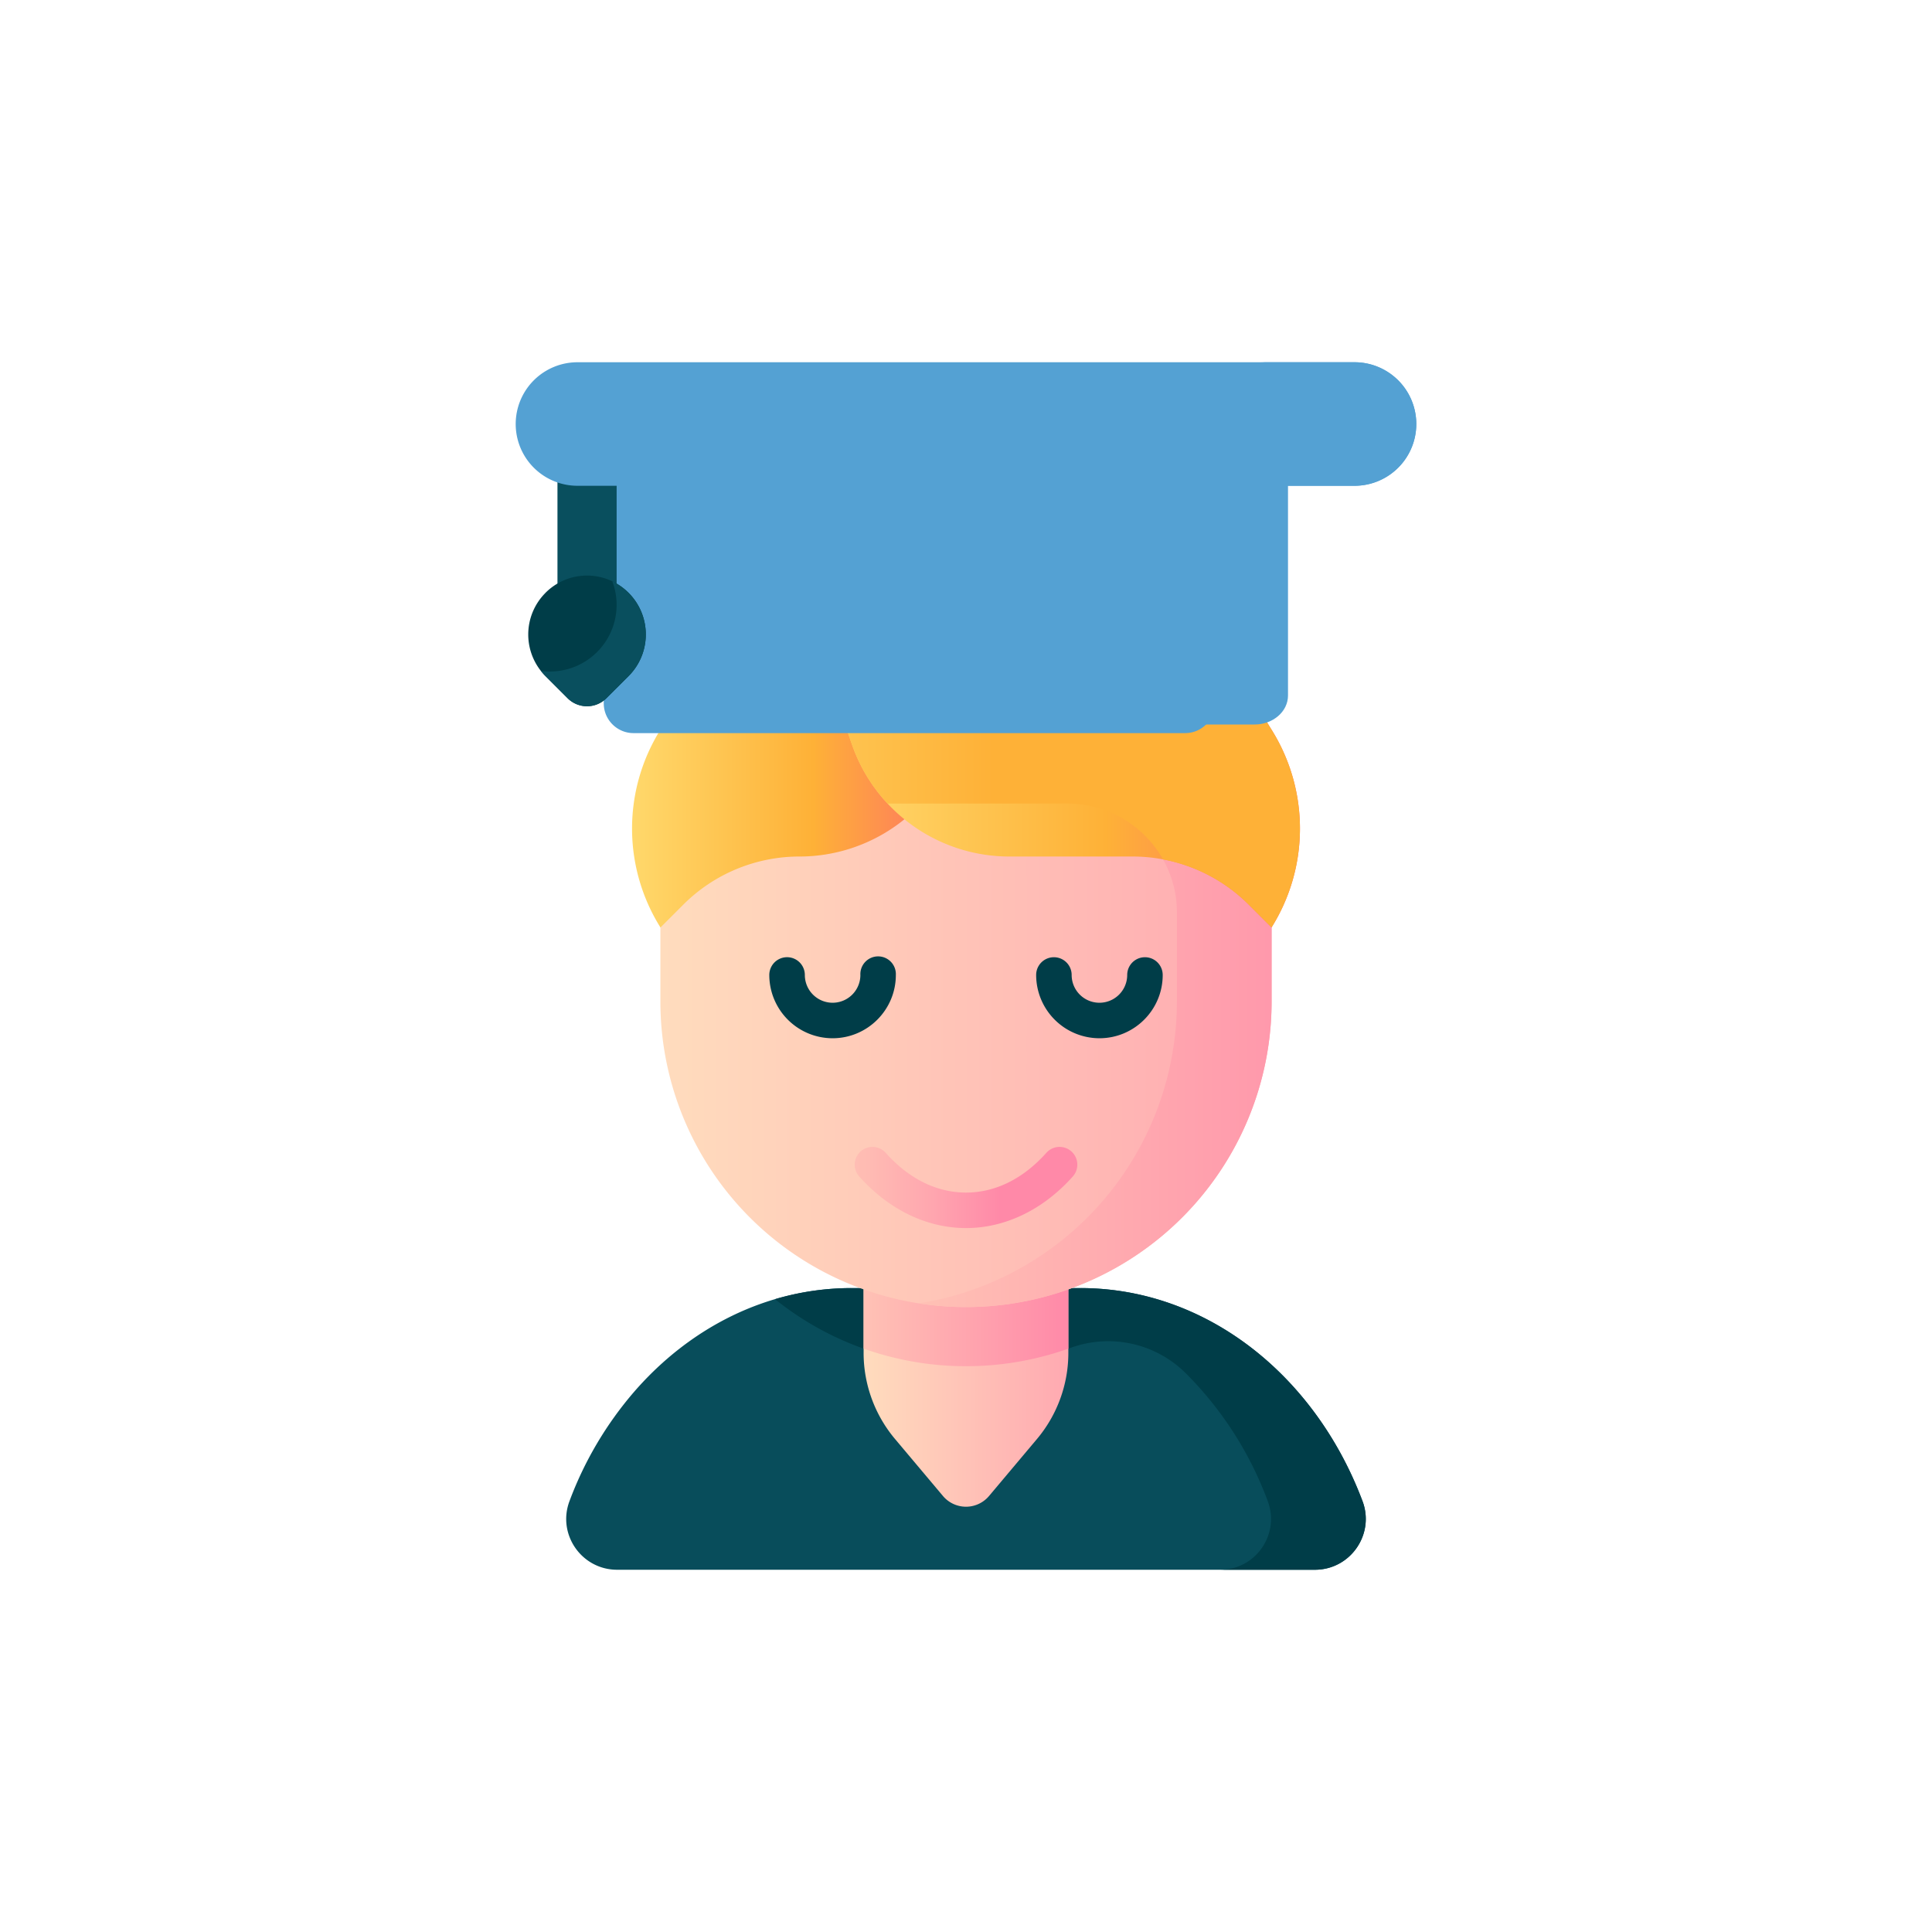 <svg viewBox="0 0 48 48" fill="none" xmlns="http://www.w3.org/2000/svg"><g clip-path="url(#clip0_68_8584)"><path d="M32.668 39H15.332c-.88 0-1.493-.879-1.184-1.703a8.932 8.932 0 011.616-2.729c1.38-1.585 3.288-2.566 5.397-2.566h5.679c3.142 0 5.84 2.179 7.01 5.29.311.826-.3 1.708-1.182 1.708z" fill="#084D5B"/><path d="M33.852 37.297c-.926-2.463-2.807-4.341-5.108-5.02a6.71 6.71 0 00-1.904-.275h-5.68a6.7 6.7 0 00-1.905.276A7.56 7.56 0 0024 33.943a7.58 7.58 0 002.602-.457 2.73 2.73 0 012.85.624 8.813 8.813 0 012.044 3.183c.311.825-.3 1.707-1.182 1.707h2.354c.88 0 1.493-.879 1.184-1.703z" fill="#003D48"/><path d="M25.762 35.753l-1.19 1.415a.748.748 0 01-1.144 0l-1.19-1.415a3.326 3.326 0 01-.782-2.141v-2.031h5.087v2.031c0 .783-.277 1.542-.781 2.141z" fill="url(#paint0_linear_68_8584)"/><path d="M21.456 33.506a7.58 7.58 0 002.544.437 7.58 7.58 0 002.543-.437v-1.925h-5.087v1.925z" fill="url(#paint1_linear_68_8584)"/><path d="M24 32.473a7.593 7.593 0 01-7.593-7.593v-2.196a7.593 7.593 0 1115.185 0v2.196A7.593 7.593 0 0124 32.473z" fill="url(#paint2_linear_68_8584)"/><path d="M31.09 19.964a7.637 7.637 0 00-1.721-2.648 7.567 7.567 0 00-5.37-2.225 7.586 7.586 0 00-7.09 4.873h9.607c1.492 0 2.718 1.2 2.723 2.69v2.226a7.594 7.594 0 01-6.416 7.502 7.593 7.593 0 008.77-7.502v-2.196c0-.959-.178-1.876-.502-2.72z" fill="url(#paint3_linear_68_8584)"/><path d="M24.21 17.243l-.438 1.257a4.14 4.14 0 01-3.91 2.78c-1.082 0-2.12.43-2.886 1.196l-.567.567a4.63 4.63 0 01-.013-4.894l.56-.906h7.253z" fill="url(#paint4_linear_68_8584)"/><path d="M20.731 17.243l.437 1.257a4.14 4.14 0 003.91 2.78h3.06c1.082 0 2.12.43 2.886 1.196l.567.567a4.63 4.63 0 00.013-4.894l-.56-.906H20.73z" fill="url(#paint5_linear_68_8584)"/><path d="M32.297 20.585c0 .852-.235 1.704-.705 2.455l-.001.003-.567-.567a4.08 4.08 0 00-2.128-1.124 2.731 2.731 0 00-2.38-1.388h-4.465a4.134 4.134 0 01-.883-1.464l-.437-1.257h10.313l.56.906c.462.747.693 1.591.693 2.436z" fill="url(#paint6_linear_68_8584)"/><path d="M20.686 25.795a1.574 1.574 0 01-1.573-1.572.441.441 0 11.883 0 .69.69 0 001.38 0 .441.441 0 11.881 0c0 .867-.705 1.572-1.572 1.572z" fill="#003D48"/><path d="M27.315 25.795a1.574 1.574 0 01-1.572-1.572.441.441 0 01.882 0 .69.69 0 001.38 0 .441.441 0 11.882 0c0 .867-.705 1.572-1.572 1.572z" fill="url(#paint7_linear_68_8584)"/><path d="M24 30.511c-.973 0-1.915-.455-2.653-1.282a.44.44 0 11.658-.587c.577.646 1.267.987 1.995.987.729 0 1.419-.341 1.996-.987a.44.44 0 11.658.587c-.738.827-1.68 1.282-2.654 1.282z" fill="url(#paint8_linear_68_8584)"/><path d="M29.444 11H15.741a.741.741 0 00-.741.741v5.732c0 .41.332.741.741.741h13.703a.74.74 0 00.741-.741v-5.731a.741.741 0 00-.741-.742z" fill="url(#paint9_linear_68_8584)"/><path d="M32 11.72v5.56c0 .398-.372.72-.83.72h-2.635c.459 0 .83-.322.83-.72v-2.459c0-.9-.84-1.628-1.878-1.628H15V11.72c0-.398.372-.72.83-.72h15.34c.458 0 .83.322.83.72z" fill="url(#paint10_linear_68_8584)"/><path d="M15.32 10.739v3.866a.735.735 0 11-1.47 0v-3.867a.735.735 0 111.47 0z" fill="#094F5E"/><path d="M13.551 14.73a1.456 1.456 0 011.924-.126c.709.55.756 1.579.143 2.192l-.552.551a.682.682 0 01-.964 0l-.55-.55a1.462 1.462 0 010-2.067z" fill="url(#paint11_linear_68_8584)"/><path d="M15.475 14.604a1.436 1.436 0 00-.262-.16 1.655 1.655 0 01-1.774 2.224c.034.044.071.087.112.128l.551.551a.682.682 0 00.964 0l.551-.55a1.463 1.463 0 00-.142-2.193z" fill="url(#paint12_linear_68_8584)"/><path d="M33.653 12.069H14.347a1.534 1.534 0 110-3.069h19.306a1.534 1.534 0 010 3.069z" fill="url(#paint13_linear_68_8584)"/><path d="M33.653 9H31.3a1.534 1.534 0 010 3.069h2.353a1.534 1.534 0 100-3.069z" fill="url(#paint14_linear_68_8584)"/></g><defs><linearGradient id="paint0_linear_68_8584" x1="21.456" y1="34.508" x2="26.543" y2="34.508" gradientUnits="userSpaceOnUse"><stop stop-color="#FFDCBD"/><stop offset=".003" stop-color="#FFDCBD"/><stop offset="1" stop-color="#FFA9B1"/></linearGradient><linearGradient id="paint1_linear_68_8584" x1="21.456" y1="32.762" x2="26.543" y2="32.762" gradientUnits="userSpaceOnUse"><stop stop-color="#FFC2B5"/><stop offset="1" stop-color="#FF89A8"/></linearGradient><linearGradient id="paint2_linear_68_8584" x1="16.407" y1="23.782" x2="31.592" y2="23.782" gradientUnits="userSpaceOnUse"><stop stop-color="#FFDCBD"/><stop offset=".003" stop-color="#FFDCBD"/><stop offset="1" stop-color="#FFA9B1"/></linearGradient><linearGradient id="paint3_linear_68_8584" x1="22.569" y1="23.782" x2="35.032" y2="23.782" gradientUnits="userSpaceOnUse"><stop stop-color="#FFC2B5"/><stop offset="1" stop-color="#FF89A8"/></linearGradient><linearGradient id="paint4_linear_68_8584" x1="14.69" y1="20.143" x2="24.308" y2="20.143" gradientUnits="userSpaceOnUse"><stop stop-color="#FFE177"/><stop offset=".573" stop-color="#FEB137"/><stop offset="1" stop-color="#FE646F"/></linearGradient><linearGradient id="paint5_linear_68_8584" x1="19.462" y1="20.143" x2="33.446" y2="20.143" gradientUnits="userSpaceOnUse"><stop stop-color="#FFE177"/><stop offset=".573" stop-color="#FEB137"/><stop offset="1" stop-color="#FE646F"/></linearGradient><linearGradient id="paint6_linear_68_8584" x1="14.973" y1="20.143" x2="31.944" y2="20.143" gradientUnits="userSpaceOnUse"><stop stop-color="#FFE177"/><stop offset=".573" stop-color="#FEB137"/></linearGradient><linearGradient id="paint7_linear_68_8584" x1="24.216" y1="24.788" x2="29.062" y2="24.788" gradientUnits="userSpaceOnUse"><stop stop-color="#003D48"/></linearGradient><linearGradient id="paint8_linear_68_8584" x1="20.531" y1="29.503" x2="24.852" y2="29.503" gradientUnits="userSpaceOnUse"><stop stop-color="#FFC2B5"/><stop offset=".244" stop-color="#FFBBB3"/><stop offset=".61" stop-color="#FFA6AF"/><stop offset="1" stop-color="#FF89A8"/></linearGradient><linearGradient id="paint9_linear_68_8584" x1="15.543" y1="14.607" x2="29.904" y2="14.607" gradientUnits="userSpaceOnUse"><stop stop-color="#54A1D3"/></linearGradient><linearGradient id="paint10_linear_68_8584" x1="11.782" y1="14.5" x2="36.361" y2="14.5" gradientUnits="userSpaceOnUse"><stop stop-color="#54A1D3"/></linearGradient><linearGradient id="paint11_linear_68_8584" x1="12.887" y1="15.925" x2="16.404" y2="15.925" gradientUnits="userSpaceOnUse"><stop stop-color="#003D48"/></linearGradient><linearGradient id="paint12_linear_68_8584" x1="11.134" y1="15.995" x2="16.616" y2="15.995" gradientUnits="userSpaceOnUse"><stop stop-color="#094F5E"/></linearGradient><linearGradient id="paint13_linear_68_8584" x1="14.253" y1="10.534" x2="33.872" y2="10.534" gradientUnits="userSpaceOnUse"><stop stop-color="#54A1D3"/></linearGradient><linearGradient id="paint14_linear_68_8584" x1="23.043" y1="10.534" x2="35.115" y2="10.534" gradientUnits="userSpaceOnUse"><stop stop-color="#54A1D3"/></linearGradient><clipPath id="clip0_68_8584"><path fill="#fff" transform="translate(9 9)" d="M0 0h30v30H0z"/></clipPath></defs></svg>